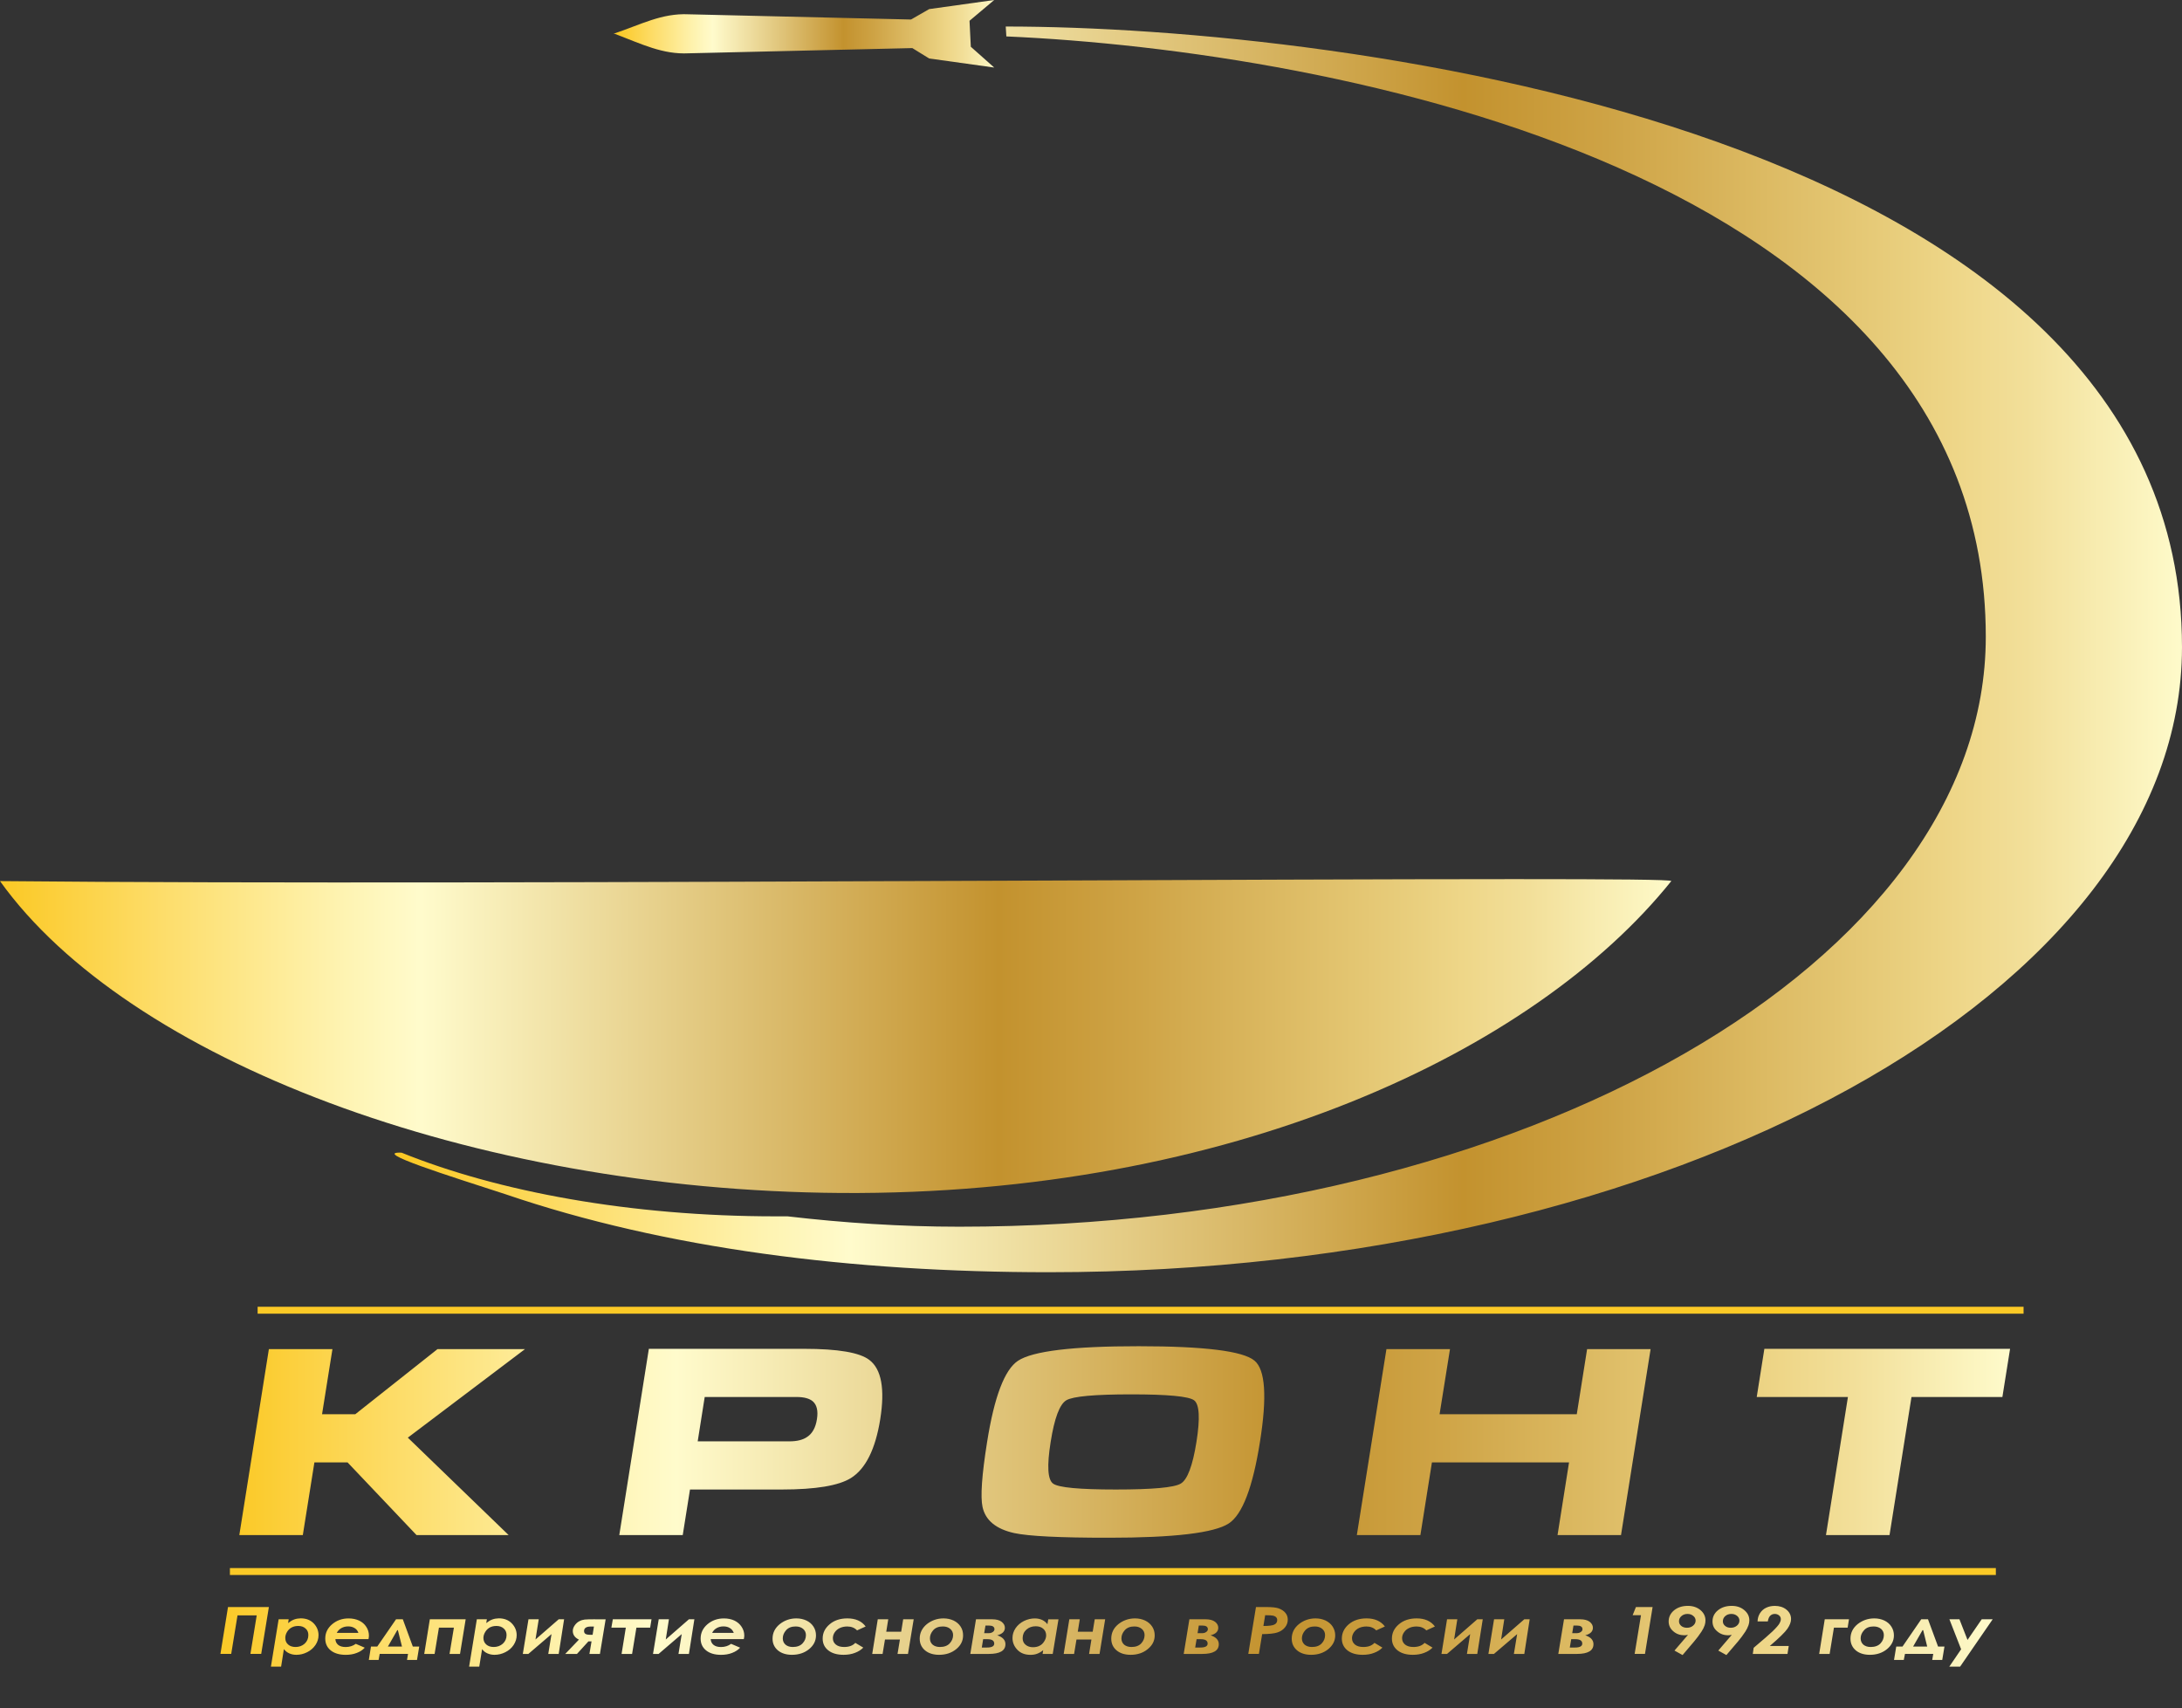 <?xml version="1.0" encoding="utf-8"?>
<!-- Generator: Adobe Illustrator 18.1.1, SVG Export Plug-In . SVG Version: 6.00 Build 0)  -->
<svg version="1.1" id="Isolation_Mode" xmlns="http://www.w3.org/2000/svg" xmlns:xlink="http://www.w3.org/1999/xlink" x="0px"
	 y="0px" viewBox="0 0 78.724 61.636" enable-background="new 0 0 78.724 61.636" xml:space="preserve">
<rect x="0" y="0" width="78.724" height="61.636" fill="#333333" stroke="none"/>
<g>
	<defs>
		<path id="SVGID_1_" d="M35.856,31.778C23.41,31.829,9.037,31.881,0,31.79c4.596,6.424,16.973,11.159,30.337,11.253
			c14.02,0.093,24.991-5.064,29.961-11.253c0.043-0.054-2.098-0.071-5.656-0.071C50.129,31.719,43.341,31.748,35.856,31.778"/>
	</defs>
	<clipPath id="SVGID_2_">
		<use xlink:href="#SVGID_1_"  overflow="visible"/>
	</clipPath>
	
		<linearGradient id="SVGID_3_" gradientUnits="userSpaceOnUse" x1="-431.86" y1="250.887" x2="-430.859" y2="250.887" gradientTransform="matrix(60.299 0 0 -60.299 26040.834 15165.76)">
		<stop  offset="0" style="stop-color:#FBC926"/>
		<stop  offset="0.006" style="stop-color:#FBC926"/>
		<stop  offset="0.099" style="stop-color:#FDDD6A"/>
		<stop  offset="0.204" style="stop-color:#FEF3B0"/>
		<stop  offset="0.253" style="stop-color:#FFFBCC"/>
		<stop  offset="0.596" style="stop-color:#C3922E"/>
		<stop  offset="0.676" style="stop-color:#CEA345"/>
		<stop  offset="0.844" style="stop-color:#E9CF7E"/>
		<stop  offset="0.871" style="stop-color:#EED688"/>
		<stop  offset="0.911" style="stop-color:#F2DF99"/>
		<stop  offset="0.99" style="stop-color:#FDF8C6"/>
		<stop  offset="1" style="stop-color:#FFFBCC"/>
	</linearGradient>
	<rect x="0.001" y="31.719" clip-path="url(#SVGID_2_)" fill="url(#SVGID_3_)" width="60.34" height="11.417"/>
</g>
<g>
	<defs>
		<path id="SVGID_4_" d="M33.524,0.328l-0.655,0.376L24.85,0.516c-0.983-0.047-1.732,0.375-2.719,0.703h0.047
			c0.986,0.376,1.733,0.751,2.672,0.704l8.066-0.188l0.608,0.375l2.346,0.327l-0.844-0.75l-0.047-0.937L35.87,0L33.524,0.328z"/>
	</defs>
	<clipPath id="SVGID_5_">
		<use xlink:href="#SVGID_4_"  overflow="visible"/>
	</clipPath>
	
		<linearGradient id="SVGID_6_" gradientUnits="userSpaceOnUse" x1="-431.859" y1="250.889" x2="-430.859" y2="250.889" gradientTransform="matrix(13.737 0 0 -13.737 5954.711 3447.753)">
		<stop  offset="0" style="stop-color:#FBC926"/>
		<stop  offset="0.006" style="stop-color:#FBC926"/>
		<stop  offset="0.099" style="stop-color:#FDDD6A"/>
		<stop  offset="0.204" style="stop-color:#FEF3B0"/>
		<stop  offset="0.253" style="stop-color:#FFFBCC"/>
		<stop  offset="0.596" style="stop-color:#C3922E"/>
		<stop  offset="0.676" style="stop-color:#CEA345"/>
		<stop  offset="0.844" style="stop-color:#E9CF7E"/>
		<stop  offset="0.871" style="stop-color:#EED688"/>
		<stop  offset="0.911" style="stop-color:#F2DF99"/>
		<stop  offset="0.99" style="stop-color:#FDF8C6"/>
		<stop  offset="1" style="stop-color:#FFFBCC"/>
	</linearGradient>
	<rect x="22.131" y="0" clip-path="url(#SVGID_5_)" fill="url(#SVGID_6_)" width="13.738" height="2.438"/>
</g>
<g>
	<defs>
		<path id="SVGID_7_" d="M36.308,1.314c11.725,0.514,35.337,4.894,35.337,21.66c0,11.722-16.645,21.286-37.042,21.286
			c-2.108,0-4.173-0.14-6.189-0.374h-0.422c-5.25,0-10.032-0.891-13.502-2.297c-1.125-0.047,1.734,0.844,3.75,1.5
			c5.769,1.969,12.52,2.813,19.599,2.813c22.505,0,40.885-10.128,40.885-22.553c0-18.708-30.447-22.392-42.438-22.392L36.308,1.314z
			"/>
	</defs>
	<clipPath id="SVGID_8_">
		<use xlink:href="#SVGID_7_"  overflow="visible"/>
	</clipPath>
	
		<linearGradient id="SVGID_9_" gradientUnits="userSpaceOnUse" x1="-431.864" y1="250.883" x2="-430.864" y2="250.883" gradientTransform="matrix(64.488 0 0 -64.488 27864.396 16202.457)">
		<stop  offset="0" style="stop-color:#FBC926"/>
		<stop  offset="0.006" style="stop-color:#FBC926"/>
		<stop  offset="0.099" style="stop-color:#FDDD6A"/>
		<stop  offset="0.204" style="stop-color:#FEF3B0"/>
		<stop  offset="0.253" style="stop-color:#FFFBCC"/>
		<stop  offset="0.596" style="stop-color:#C3922E"/>
		<stop  offset="0.676" style="stop-color:#CEA345"/>
		<stop  offset="0.844" style="stop-color:#E9CF7E"/>
		<stop  offset="0.871" style="stop-color:#EED688"/>
		<stop  offset="0.911" style="stop-color:#F2DF99"/>
		<stop  offset="0.99" style="stop-color:#FDF8C6"/>
		<stop  offset="1" style="stop-color:#FFFBCC"/>
	</linearGradient>
	<rect x="13.366" y="0.958" clip-path="url(#SVGID_8_)" fill="url(#SVGID_9_)" width="65.358" height="44.944"/>
</g>
<g>
	<defs>
		<path id="SVGID_10_" d="M15.785,48.676l-2.967,2.35h-1.199l0.375-2.35H9.701l-1.067,6.711h2.291l0.418-2.623h1.197l2.489,2.623
			h3.323l-3.638-3.516l4.228-3.195H15.785z M57.261,48.676l-0.373,2.35h-4.95l0.376-2.35h-2.293l-1.068,6.711h2.293l0.416-2.623
			h4.947l-0.415,2.623h2.29l1.068-6.711H57.261z M25.425,50.404h3.313c0.27,0,0.467,0.053,0.59,0.159
			c0.146,0.133,0.193,0.347,0.146,0.641c-0.046,0.3-0.163,0.515-0.352,0.64c-0.153,0.107-0.368,0.16-0.638,0.16h-3.312
			L25.425,50.404z M23.41,48.666l-1.067,6.721h2.289l0.262-1.645h3.313c1.222,0,2.052-0.139,2.492-0.413
			c0.532-0.333,0.885-1.04,1.059-2.125c0.173-1.091,0.044-1.803-0.391-2.135c-0.346-0.269-1.13-0.403-2.353-0.403H23.41z
			 M63.656,48.666l-0.275,1.738h3.29l-0.792,4.982h2.293l0.792-4.982h3.28l0.277-1.738H63.656z M37.996,53.53
			c-0.198-0.14-0.227-0.642-0.09-1.5c0.136-0.864,0.325-1.367,0.568-1.509c0.241-0.141,1.02-0.212,2.34-0.212
			c1.313,0,2.068,0.071,2.265,0.212c0.194,0.142,0.225,0.645,0.087,1.509c-0.137,0.858-0.327,1.36-0.568,1.5
			c-0.241,0.142-1.02,0.212-2.341,0.212C38.945,53.742,38.192,53.672,37.996,53.53 M36.727,49.098
			c-0.483,0.321-0.855,1.297-1.114,2.933c-0.19,1.19-0.244,1.972-0.164,2.342c0.106,0.482,0.486,0.795,1.143,0.941
			c0.523,0.113,1.654,0.168,3.389,0.168c2.375,0,3.827-0.172,4.352-0.516c0.489-0.32,0.864-1.298,1.124-2.935
			c0.261-1.636,0.196-2.616-0.198-2.94c-0.416-0.346-1.81-0.519-4.178-0.519C38.705,48.571,37.254,48.747,36.727,49.098"/>
	</defs>
	<clipPath id="SVGID_11_">
		<use xlink:href="#SVGID_10_"  overflow="visible"/>
	</clipPath>
	
		<linearGradient id="SVGID_12_" gradientUnits="userSpaceOnUse" x1="-431.862" y1="250.885" x2="-430.862" y2="250.885" gradientTransform="matrix(63.888 0 0 -63.888 27599.322 16080.491)">
		<stop  offset="0" style="stop-color:#FBC926"/>
		<stop  offset="0.006" style="stop-color:#FBC926"/>
		<stop  offset="0.099" style="stop-color:#FDDD6A"/>
		<stop  offset="0.204" style="stop-color:#FEF3B0"/>
		<stop  offset="0.253" style="stop-color:#FFFBCC"/>
		<stop  offset="0.596" style="stop-color:#C3922E"/>
		<stop  offset="0.676" style="stop-color:#CEA345"/>
		<stop  offset="0.844" style="stop-color:#E9CF7E"/>
		<stop  offset="0.871" style="stop-color:#EED688"/>
		<stop  offset="0.911" style="stop-color:#F2DF99"/>
		<stop  offset="0.99" style="stop-color:#FDF8C6"/>
		<stop  offset="1" style="stop-color:#FFFBCC"/>
	</linearGradient>
	<rect x="8.635" y="48.571" clip-path="url(#SVGID_11_)" fill="url(#SVGID_12_)" width="63.886" height="6.909"/>
</g>
<path fill="none" stroke="#FBC926" stroke-width="0.25" stroke-miterlimit="1" d="M9.295,47.273h63.713H9.295z"/>
<path fill="none" stroke="#FBC926" stroke-width="0.25" stroke-miterlimit="1" d="M8.295,56.701h63.713H8.295z"/>
<g>
	<defs>
		<path id="SVGID_13_" d="M14.333,58.817h0.022l0.148,0.591h-0.508L14.333,58.817z M14.289,58.424l-0.678,0.984h-0.227l-0.077,0.482
			h0.352l0.04-0.217h1.022l-0.036,0.217h0.36l0.08-0.482h-0.231l-0.361-0.984H14.289z M15.508,58.424l-0.202,1.25h0.374l0.156-0.947
			h0.54l-0.157,0.947h0.378l0.204-1.25H15.508z M20.158,58.424l-0.838,0.729l0.117-0.729h-0.37l-0.204,1.25h0.2l0.835-0.715
			l-0.117,0.715h0.376l0.195-1.25H20.158z M21.128,58.954c-0.036-0.021-0.056-0.057-0.056-0.106c0-0.106,0.08-0.162,0.242-0.162
			h0.114l-0.047,0.299H21.29C21.219,58.984,21.166,58.975,21.128,58.954 M21.473,58.424c-0.186,0-0.313,0.003-0.378,0.01
			c-0.065,0.008-0.129,0.026-0.192,0.06c-0.065,0.032-0.12,0.082-0.167,0.149c-0.047,0.067-0.07,0.135-0.07,0.203
			c0,0.137,0.075,0.242,0.221,0.312l-0.495,0.517h0.424l0.413-0.453h0.113l-0.076,0.453h0.378l0.207-1.25H21.473z M22.11,58.424
			l-0.052,0.301h0.521l-0.153,0.949h0.379l0.156-0.949h0.496l0.049-0.301H22.11z M24.856,58.424l-0.836,0.729l0.114-0.729h-0.368
			l-0.206,1.25h0.202l0.834-0.715l-0.117,0.715h0.376l0.197-1.25H24.856z M32.586,58.424l-0.072,0.449h-0.539l0.072-0.449h-0.378
			l-0.2,1.25h0.374l0.086-0.519h0.539l-0.086,0.519h0.377l0.206-1.25H32.586z M35.471,59.142h0.149c0.167,0,0.251,0.052,0.251,0.16
			c0,0.094-0.088,0.141-0.261,0.141h-0.188L35.471,59.142z M35.555,58.65h0.122c0.133,0,0.202,0.044,0.202,0.132
			c0,0.042-0.022,0.075-0.062,0.102c-0.042,0.029-0.089,0.041-0.141,0.041h-0.168L35.555,58.65z M35.213,58.424l-0.205,1.25h0.668
			c0.401,0,0.599-0.117,0.599-0.352c0-0.147-0.098-0.255-0.296-0.32c0.183-0.047,0.276-0.139,0.276-0.273
			c0-0.082-0.04-0.154-0.118-0.215c-0.077-0.059-0.192-0.09-0.342-0.09H35.213z M39.497,58.424l-0.074,0.449h-0.538l0.072-0.449
			H38.58l-0.203,1.25h0.375l0.086-0.519h0.539l-0.084,0.519h0.377l0.203-1.25H39.497z M43.172,59.142h0.148
			c0.167,0,0.25,0.052,0.25,0.16c0,0.094-0.088,0.141-0.262,0.141h-0.187L43.172,59.142z M43.252,58.65h0.125
			c0.134,0,0.201,0.044,0.201,0.132c0,0.042-0.02,0.075-0.063,0.102c-0.039,0.029-0.085,0.041-0.138,0.041h-0.17L43.252,58.65z
			 M42.912,58.424l-0.205,1.25h0.67c0.398,0,0.596-0.117,0.596-0.352c0-0.147-0.099-0.255-0.296-0.32
			c0.186-0.047,0.277-0.139,0.277-0.273c0-0.082-0.038-0.154-0.117-0.215c-0.079-0.059-0.193-0.09-0.343-0.09H42.912z
			 M53.299,58.424l-0.836,0.729l0.115-0.729h-0.37l-0.201,1.25h0.2l0.835-0.715l-0.117,0.715h0.373l0.198-1.25H53.299z
			 M54.995,58.424l-0.836,0.729l0.113-0.729h-0.368l-0.204,1.25h0.2l0.837-0.715l-0.118,0.715h0.376l0.194-1.25H54.995z
			 M56.688,59.142h0.147c0.167,0,0.251,0.052,0.251,0.16c0,0.094-0.088,0.141-0.262,0.141h-0.188L56.688,59.142z M56.769,58.65
			h0.123c0.133,0,0.202,0.044,0.202,0.132c0,0.042-0.022,0.075-0.063,0.102c-0.041,0.029-0.088,0.041-0.14,0.041h-0.167
			L56.769,58.65z M56.428,58.424l-0.206,1.25h0.669c0.4,0,0.599-0.117,0.599-0.352c0-0.147-0.098-0.255-0.295-0.32
			c0.182-0.047,0.275-0.139,0.275-0.273c0-0.082-0.04-0.154-0.117-0.215c-0.078-0.059-0.193-0.09-0.342-0.09H56.428z M65.835,58.424
			l-0.201,1.25h0.377l0.155-0.949h0.495l0.048-0.301H65.835z M69.362,58.817h0.024l0.145,0.591h-0.508L69.362,58.817z
			 M69.316,58.424l-0.676,0.984h-0.226l-0.08,0.482h0.353l0.042-0.217h1.02l-0.036,0.217h0.361l0.08-0.482h-0.231l-0.363-0.984
			H69.316z M71.498,58.424l-0.512,0.745l-0.292-0.745h-0.362l0.423,1.082l-0.427,0.627h0.39l1.176-1.709H71.498z M10.394,59.334
			c-0.069-0.06-0.101-0.14-0.101-0.236c0-0.076,0.021-0.15,0.066-0.223c0.045-0.072,0.101-0.124,0.169-0.158
			c0.065-0.035,0.144-0.052,0.233-0.052c0.107,0,0.194,0.029,0.262,0.091c0.07,0.059,0.102,0.139,0.102,0.237
			c0,0.127-0.045,0.229-0.135,0.312c-0.089,0.08-0.2,0.119-0.327,0.119C10.551,59.424,10.461,59.394,10.394,59.334 M10.617,58.43
			c-0.07,0.024-0.143,0.068-0.223,0.131l0.021-0.137h-0.362l-0.279,1.709h0.368l0.1-0.633c0.051,0.066,0.115,0.119,0.192,0.153
			c0.078,0.035,0.165,0.053,0.256,0.053c0.136,0,0.265-0.03,0.391-0.094c0.125-0.062,0.225-0.149,0.301-0.261
			c0.074-0.112,0.11-0.229,0.11-0.353c0-0.161-0.057-0.303-0.172-0.424c-0.117-0.121-0.272-0.184-0.472-0.184
			C10.762,58.392,10.685,58.405,10.617,58.43 M12.317,58.742c0.073-0.041,0.154-0.061,0.244-0.061c0.091,0,0.167,0.02,0.231,0.06
			c0.066,0.038,0.112,0.097,0.139,0.174H12.15C12.188,58.84,12.245,58.783,12.317,58.742 M11.982,58.604
			c-0.165,0.141-0.247,0.311-0.247,0.516c0,0.178,0.065,0.32,0.198,0.428c0.132,0.105,0.313,0.159,0.54,0.159
			c0.146,0,0.279-0.022,0.398-0.069c0.122-0.045,0.216-0.109,0.289-0.189l-0.324-0.139c-0.105,0.078-0.229,0.115-0.365,0.115
			c-0.115,0-0.204-0.025-0.269-0.076c-0.063-0.053-0.099-0.123-0.101-0.21h1.194c0.009-0.048,0.015-0.089,0.015-0.126
			c0-0.116-0.032-0.221-0.096-0.318c-0.063-0.098-0.149-0.172-0.26-0.225c-0.11-0.05-0.235-0.077-0.374-0.077
			C12.346,58.392,12.148,58.464,11.982,58.604 M17.543,59.334c-0.067-0.06-0.102-0.14-0.102-0.236c0-0.076,0.024-0.15,0.069-0.223
			c0.045-0.072,0.102-0.124,0.166-0.158c0.068-0.035,0.144-0.052,0.234-0.052c0.107,0,0.195,0.029,0.263,0.091
			c0.069,0.059,0.103,0.139,0.103,0.237c0,0.127-0.045,0.229-0.135,0.312c-0.09,0.08-0.201,0.119-0.331,0.119
			C17.701,59.424,17.612,59.394,17.543,59.334 M17.765,58.43c-0.068,0.024-0.142,0.068-0.222,0.131l0.023-0.137h-0.362l-0.279,1.709
			h0.366l0.103-0.633c0.047,0.066,0.111,0.119,0.19,0.153c0.079,0.035,0.164,0.053,0.254,0.053c0.136,0,0.268-0.03,0.393-0.094
			c0.126-0.062,0.226-0.149,0.3-0.261c0.073-0.112,0.11-0.229,0.11-0.353c0-0.161-0.058-0.303-0.174-0.424
			c-0.115-0.121-0.272-0.184-0.469-0.184C17.912,58.392,17.834,58.405,17.765,58.43 M25.857,58.742
			c0.073-0.041,0.154-0.061,0.244-0.061c0.092,0,0.169,0.02,0.232,0.06c0.065,0.038,0.112,0.097,0.141,0.174h-0.781
			C25.73,58.84,25.785,58.783,25.857,58.742 M25.523,58.604c-0.163,0.141-0.245,0.311-0.245,0.516c0,0.178,0.064,0.32,0.198,0.428
			c0.13,0.105,0.311,0.159,0.54,0.159c0.145,0,0.279-0.022,0.397-0.069c0.12-0.045,0.216-0.109,0.29-0.189l-0.325-0.139
			c-0.107,0.078-0.227,0.115-0.366,0.115c-0.113,0-0.202-0.025-0.267-0.076c-0.066-0.053-0.099-0.123-0.104-0.21h1.195
			c0.01-0.048,0.017-0.089,0.017-0.126c0-0.116-0.033-0.221-0.097-0.318c-0.063-0.098-0.151-0.172-0.26-0.225
			c-0.109-0.05-0.235-0.077-0.375-0.077C25.889,58.392,25.688,58.464,25.523,58.604 M28.34,59.34
			c-0.066-0.058-0.098-0.134-0.098-0.229c0-0.104,0.039-0.202,0.119-0.292c0.08-0.091,0.195-0.136,0.346-0.136
			c0.109,0,0.199,0.029,0.267,0.087c0.068,0.058,0.103,0.133,0.103,0.225c0,0.112-0.04,0.211-0.122,0.299
			c-0.08,0.087-0.199,0.13-0.354,0.13C28.492,59.424,28.404,59.394,28.34,59.34 M28.133,58.599c-0.172,0.14-0.26,0.315-0.26,0.524
			c0,0.174,0.064,0.313,0.191,0.422c0.126,0.106,0.297,0.161,0.51,0.161c0.244,0,0.45-0.069,0.618-0.205
			c0.165-0.137,0.248-0.301,0.248-0.495c0-0.12-0.03-0.224-0.091-0.318c-0.06-0.094-0.144-0.166-0.254-0.219
			c-0.109-0.05-0.23-0.077-0.362-0.077C28.503,58.392,28.303,58.464,28.133,58.599 M29.932,58.605
			c-0.168,0.142-0.251,0.313-0.251,0.516c0,0.176,0.067,0.318,0.204,0.426c0.132,0.105,0.317,0.159,0.551,0.159
			c0.148,0,0.286-0.022,0.406-0.069c0.124-0.045,0.224-0.109,0.305-0.191l-0.288-0.171c-0.094,0.101-0.227,0.149-0.405,0.149
			c-0.124,0-0.225-0.029-0.296-0.086c-0.074-0.06-0.109-0.136-0.109-0.232c0-0.075,0.023-0.147,0.068-0.213
			c0.047-0.067,0.107-0.119,0.184-0.154c0.079-0.036,0.165-0.055,0.265-0.055c0.149,0,0.267,0.047,0.356,0.141l0.31-0.141
			c-0.144-0.194-0.363-0.292-0.66-0.292C30.31,58.392,30.096,58.464,29.932,58.605 M33.649,59.34
			c-0.067-0.058-0.098-0.134-0.098-0.229c0-0.104,0.039-0.202,0.118-0.292c0.08-0.091,0.198-0.136,0.348-0.136
			c0.108,0,0.198,0.029,0.266,0.087c0.069,0.058,0.104,0.133,0.104,0.225c0,0.112-0.042,0.211-0.123,0.299
			c-0.081,0.087-0.2,0.13-0.354,0.13C33.802,59.424,33.713,59.394,33.649,59.34 M33.44,58.599c-0.17,0.14-0.258,0.315-0.258,0.524
			c0,0.174,0.064,0.313,0.191,0.422c0.127,0.106,0.296,0.161,0.51,0.161c0.243,0,0.45-0.069,0.617-0.205
			c0.166-0.137,0.247-0.301,0.247-0.495c0-0.12-0.027-0.224-0.089-0.318c-0.061-0.094-0.145-0.166-0.254-0.219
			c-0.109-0.05-0.23-0.077-0.363-0.077C33.812,58.392,33.613,58.464,33.44,58.599 M37,59.342c-0.071-0.059-0.104-0.138-0.104-0.236
			c0-0.128,0.046-0.23,0.137-0.311c0.091-0.08,0.203-0.119,0.334-0.119c0.112,0,0.204,0.029,0.272,0.09
			c0.069,0.06,0.105,0.139,0.105,0.238c0,0.075-0.025,0.148-0.071,0.219c-0.046,0.074-0.101,0.125-0.17,0.158
			c-0.065,0.034-0.146,0.051-0.236,0.051C37.158,59.432,37.07,59.401,37,59.342 M36.943,58.486c-0.125,0.063-0.226,0.148-0.303,0.26
			c-0.074,0.111-0.11,0.229-0.11,0.352c0,0.162,0.058,0.304,0.175,0.426c0.117,0.123,0.275,0.183,0.473,0.183
			c0.088,0,0.166-0.012,0.233-0.037c0.072-0.025,0.145-0.067,0.226-0.13l-0.021,0.135h0.365l0.208-1.25H37.82l-0.03,0.178
			c-0.05-0.067-0.116-0.121-0.192-0.156c-0.079-0.035-0.166-0.054-0.258-0.054C37.203,58.392,37.07,58.424,36.943,58.486
			 M40.557,59.34c-0.065-0.058-0.097-0.134-0.097-0.229c0-0.104,0.039-0.202,0.119-0.292c0.081-0.091,0.197-0.136,0.347-0.136
			c0.11,0,0.197,0.029,0.267,0.087c0.069,0.058,0.102,0.133,0.102,0.225c0,0.112-0.041,0.211-0.121,0.299
			c-0.082,0.087-0.199,0.13-0.353,0.13C40.712,59.424,40.623,59.394,40.557,59.34 M40.35,58.599
			c-0.172,0.14-0.257,0.315-0.257,0.524c0,0.174,0.063,0.313,0.19,0.422c0.127,0.106,0.296,0.161,0.51,0.161
			c0.244,0,0.451-0.069,0.615-0.205c0.169-0.137,0.252-0.301,0.252-0.495c0-0.12-0.03-0.224-0.091-0.318
			c-0.063-0.094-0.145-0.166-0.256-0.219c-0.108-0.05-0.23-0.077-0.362-0.077C40.723,58.392,40.521,58.464,40.35,58.599
			 M47.07,59.34c-0.065-0.058-0.099-0.134-0.099-0.229c0-0.104,0.042-0.202,0.122-0.292c0.081-0.091,0.194-0.136,0.344-0.136
			c0.11,0,0.199,0.029,0.268,0.087c0.068,0.058,0.102,0.133,0.102,0.225c0,0.112-0.038,0.211-0.12,0.299
			c-0.081,0.087-0.198,0.13-0.355,0.13C47.222,59.424,47.136,59.394,47.07,59.34 M46.863,58.599
			c-0.172,0.14-0.259,0.315-0.259,0.524c0,0.174,0.064,0.313,0.192,0.422c0.127,0.106,0.297,0.161,0.508,0.161
			c0.246,0,0.452-0.069,0.619-0.205c0.164-0.137,0.25-0.301,0.25-0.495c0-0.12-0.033-0.224-0.093-0.318
			c-0.06-0.094-0.146-0.166-0.254-0.219c-0.109-0.05-0.229-0.077-0.362-0.077C47.234,58.392,47.033,58.464,46.863,58.599
			 M48.661,58.605c-0.164,0.142-0.249,0.313-0.249,0.516c0,0.176,0.068,0.318,0.203,0.426c0.134,0.105,0.317,0.159,0.55,0.159
			c0.151,0,0.287-0.022,0.407-0.069c0.123-0.045,0.224-0.109,0.304-0.191l-0.287-0.171c-0.093,0.101-0.227,0.149-0.403,0.149
			c-0.127,0-0.228-0.029-0.299-0.086c-0.073-0.06-0.108-0.136-0.108-0.232c0-0.075,0.025-0.147,0.07-0.213
			c0.046-0.067,0.107-0.119,0.182-0.154c0.079-0.036,0.166-0.055,0.268-0.055c0.146,0,0.265,0.047,0.353,0.141l0.313-0.141
			c-0.147-0.194-0.367-0.292-0.662-0.292C49.04,58.392,48.828,58.464,48.661,58.605 M50.47,58.605
			c-0.168,0.142-0.251,0.313-0.251,0.516c0,0.176,0.069,0.318,0.204,0.426c0.135,0.105,0.317,0.159,0.551,0.159
			c0.149,0,0.286-0.022,0.406-0.069c0.123-0.045,0.224-0.109,0.305-0.191l-0.288-0.171c-0.092,0.101-0.229,0.149-0.403,0.149
			c-0.127,0-0.227-0.029-0.299-0.086c-0.072-0.06-0.109-0.136-0.109-0.232c0-0.075,0.023-0.147,0.071-0.213
			c0.045-0.067,0.105-0.119,0.183-0.154c0.076-0.036,0.166-0.055,0.265-0.055c0.149,0,0.265,0.047,0.356,0.141l0.309-0.141
			c-0.145-0.194-0.364-0.292-0.659-0.292C50.849,58.392,50.634,58.464,50.47,58.605 M67.228,59.34
			c-0.064-0.058-0.098-0.134-0.098-0.229c0-0.104,0.04-0.202,0.123-0.292c0.079-0.091,0.194-0.136,0.345-0.136
			c0.108,0,0.197,0.029,0.268,0.087c0.066,0.058,0.101,0.133,0.101,0.225c0,0.112-0.039,0.211-0.12,0.299
			c-0.081,0.087-0.202,0.13-0.357,0.13C67.381,59.424,67.295,59.394,67.228,59.34 M67.021,58.599
			c-0.171,0.14-0.258,0.315-0.258,0.524c0,0.174,0.065,0.313,0.19,0.422c0.127,0.106,0.297,0.161,0.51,0.161
			c0.246,0,0.451-0.069,0.618-0.205c0.164-0.137,0.249-0.301,0.249-0.495c0-0.12-0.031-0.224-0.092-0.318
			c-0.058-0.094-0.145-0.166-0.252-0.219c-0.11-0.05-0.229-0.077-0.363-0.077C67.393,58.392,67.193,58.464,67.021,58.599
			 M8.226,57.982l-0.273,1.691h0.389l0.227-1.39h0.693l-0.227,1.39h0.389l0.277-1.691H8.226z M45.646,58.277
			c0.144,0,0.242,0.006,0.289,0.017c0.047,0.013,0.084,0.03,0.108,0.058c0.026,0.027,0.037,0.061,0.037,0.101
			c0,0.069-0.03,0.123-0.093,0.157c-0.063,0.037-0.198,0.055-0.405,0.056L45.646,58.277z M45.314,57.982l-0.277,1.691h0.383
			l0.117-0.713c0.26-0.003,0.445-0.023,0.558-0.063c0.109-0.037,0.199-0.097,0.266-0.181c0.068-0.082,0.1-0.177,0.1-0.28
			c0-0.093-0.028-0.175-0.085-0.243c-0.056-0.07-0.14-0.125-0.249-0.164c-0.09-0.031-0.24-0.047-0.456-0.047H45.314z M59.022,57.982
			l-0.118,0.295h0.301l-0.229,1.396h0.373l0.275-1.691H59.022z M60.658,58.664c-0.054-0.046-0.082-0.101-0.082-0.169
			c0-0.073,0.029-0.136,0.089-0.187c0.058-0.051,0.132-0.077,0.218-0.077c0.082,0,0.152,0.024,0.207,0.071
			c0.057,0.044,0.086,0.103,0.086,0.169c0,0.072-0.031,0.132-0.092,0.184c-0.062,0.052-0.135,0.075-0.22,0.075
			C60.782,58.73,60.712,58.709,60.658,58.664 M60.398,58.101c-0.128,0.107-0.195,0.24-0.195,0.4c0,0.142,0.057,0.262,0.166,0.355
			c0.109,0.097,0.244,0.145,0.398,0.145c0.04,0,0.084-0.005,0.134-0.016l-0.488,0.568l0.292,0.162l0.421-0.496
			c0.091-0.107,0.18-0.226,0.264-0.354c0.049-0.073,0.087-0.149,0.114-0.228c0.018-0.057,0.027-0.113,0.027-0.172
			c0-0.148-0.061-0.272-0.181-0.373c-0.123-0.102-0.274-0.152-0.458-0.152C60.694,57.941,60.527,57.995,60.398,58.101
			 M62.241,58.664c-0.057-0.046-0.082-0.101-0.082-0.169c0-0.073,0.029-0.136,0.087-0.187c0.06-0.051,0.131-0.077,0.22-0.077
			c0.082,0,0.152,0.024,0.207,0.071c0.055,0.044,0.083,0.103,0.083,0.169c0,0.072-0.029,0.132-0.091,0.184
			c-0.062,0.052-0.134,0.075-0.22,0.075C62.361,58.73,62.294,58.709,62.241,58.664 M61.979,58.101c-0.13,0.107-0.194,0.24-0.194,0.4
			c0,0.142,0.054,0.262,0.167,0.355c0.109,0.097,0.241,0.145,0.398,0.145c0.037,0,0.081-0.005,0.131-0.016l-0.487,0.568l0.292,0.162
			l0.423-0.496c0.09-0.107,0.179-0.226,0.263-0.354c0.047-0.073,0.084-0.149,0.112-0.228c0.018-0.057,0.03-0.113,0.03-0.172
			c0-0.148-0.062-0.272-0.184-0.373c-0.12-0.102-0.272-0.152-0.455-0.152C62.273,57.941,62.109,57.995,61.979,58.101 M63.72,58.008
			c-0.091,0.043-0.164,0.108-0.22,0.194c-0.054,0.085-0.086,0.185-0.089,0.299h0.369c0.018-0.099,0.048-0.169,0.091-0.208
			c0.043-0.041,0.098-0.062,0.162-0.062c0.062,0,0.111,0.019,0.154,0.054c0.042,0.034,0.063,0.079,0.063,0.131
			c0,0.048-0.014,0.096-0.041,0.144c-0.032,0.065-0.12,0.166-0.258,0.3c-0.106,0.101-0.33,0.298-0.681,0.593l-0.031,0.221h1.252
			l0.045-0.287h-0.683c0.337-0.289,0.549-0.496,0.635-0.621c0.086-0.127,0.131-0.242,0.131-0.351c0-0.133-0.055-0.247-0.165-0.338
			c-0.112-0.091-0.251-0.136-0.419-0.136C63.917,57.941,63.812,57.963,63.72,58.008"/>
	</defs>
	<clipPath id="SVGID_14_">
		<use xlink:href="#SVGID_13_"  overflow="visible"/>
	</clipPath>
	
		<linearGradient id="SVGID_15_" gradientUnits="userSpaceOnUse" x1="-431.865" y1="250.881" x2="-430.865" y2="250.881" gradientTransform="matrix(63.943 0 0 -63.943 27622.637 16101.114)">
		<stop  offset="0" style="stop-color:#FBC926"/>
		<stop  offset="0.006" style="stop-color:#FBC926"/>
		<stop  offset="0.099" style="stop-color:#FDDD6A"/>
		<stop  offset="0.204" style="stop-color:#FEF3B0"/>
		<stop  offset="0.253" style="stop-color:#FFFBCC"/>
		<stop  offset="0.596" style="stop-color:#C3922E"/>
		<stop  offset="0.676" style="stop-color:#CEA345"/>
		<stop  offset="0.844" style="stop-color:#E9CF7E"/>
		<stop  offset="0.871" style="stop-color:#EED688"/>
		<stop  offset="0.911" style="stop-color:#F2DF99"/>
		<stop  offset="0.99" style="stop-color:#FDF8C6"/>
		<stop  offset="1" style="stop-color:#FFFBCC"/>
	</linearGradient>
	<rect x="7.953" y="57.941" clip-path="url(#SVGID_14_)" fill="url(#SVGID_15_)" width="63.941" height="2.191"/>
</g>
</svg>
